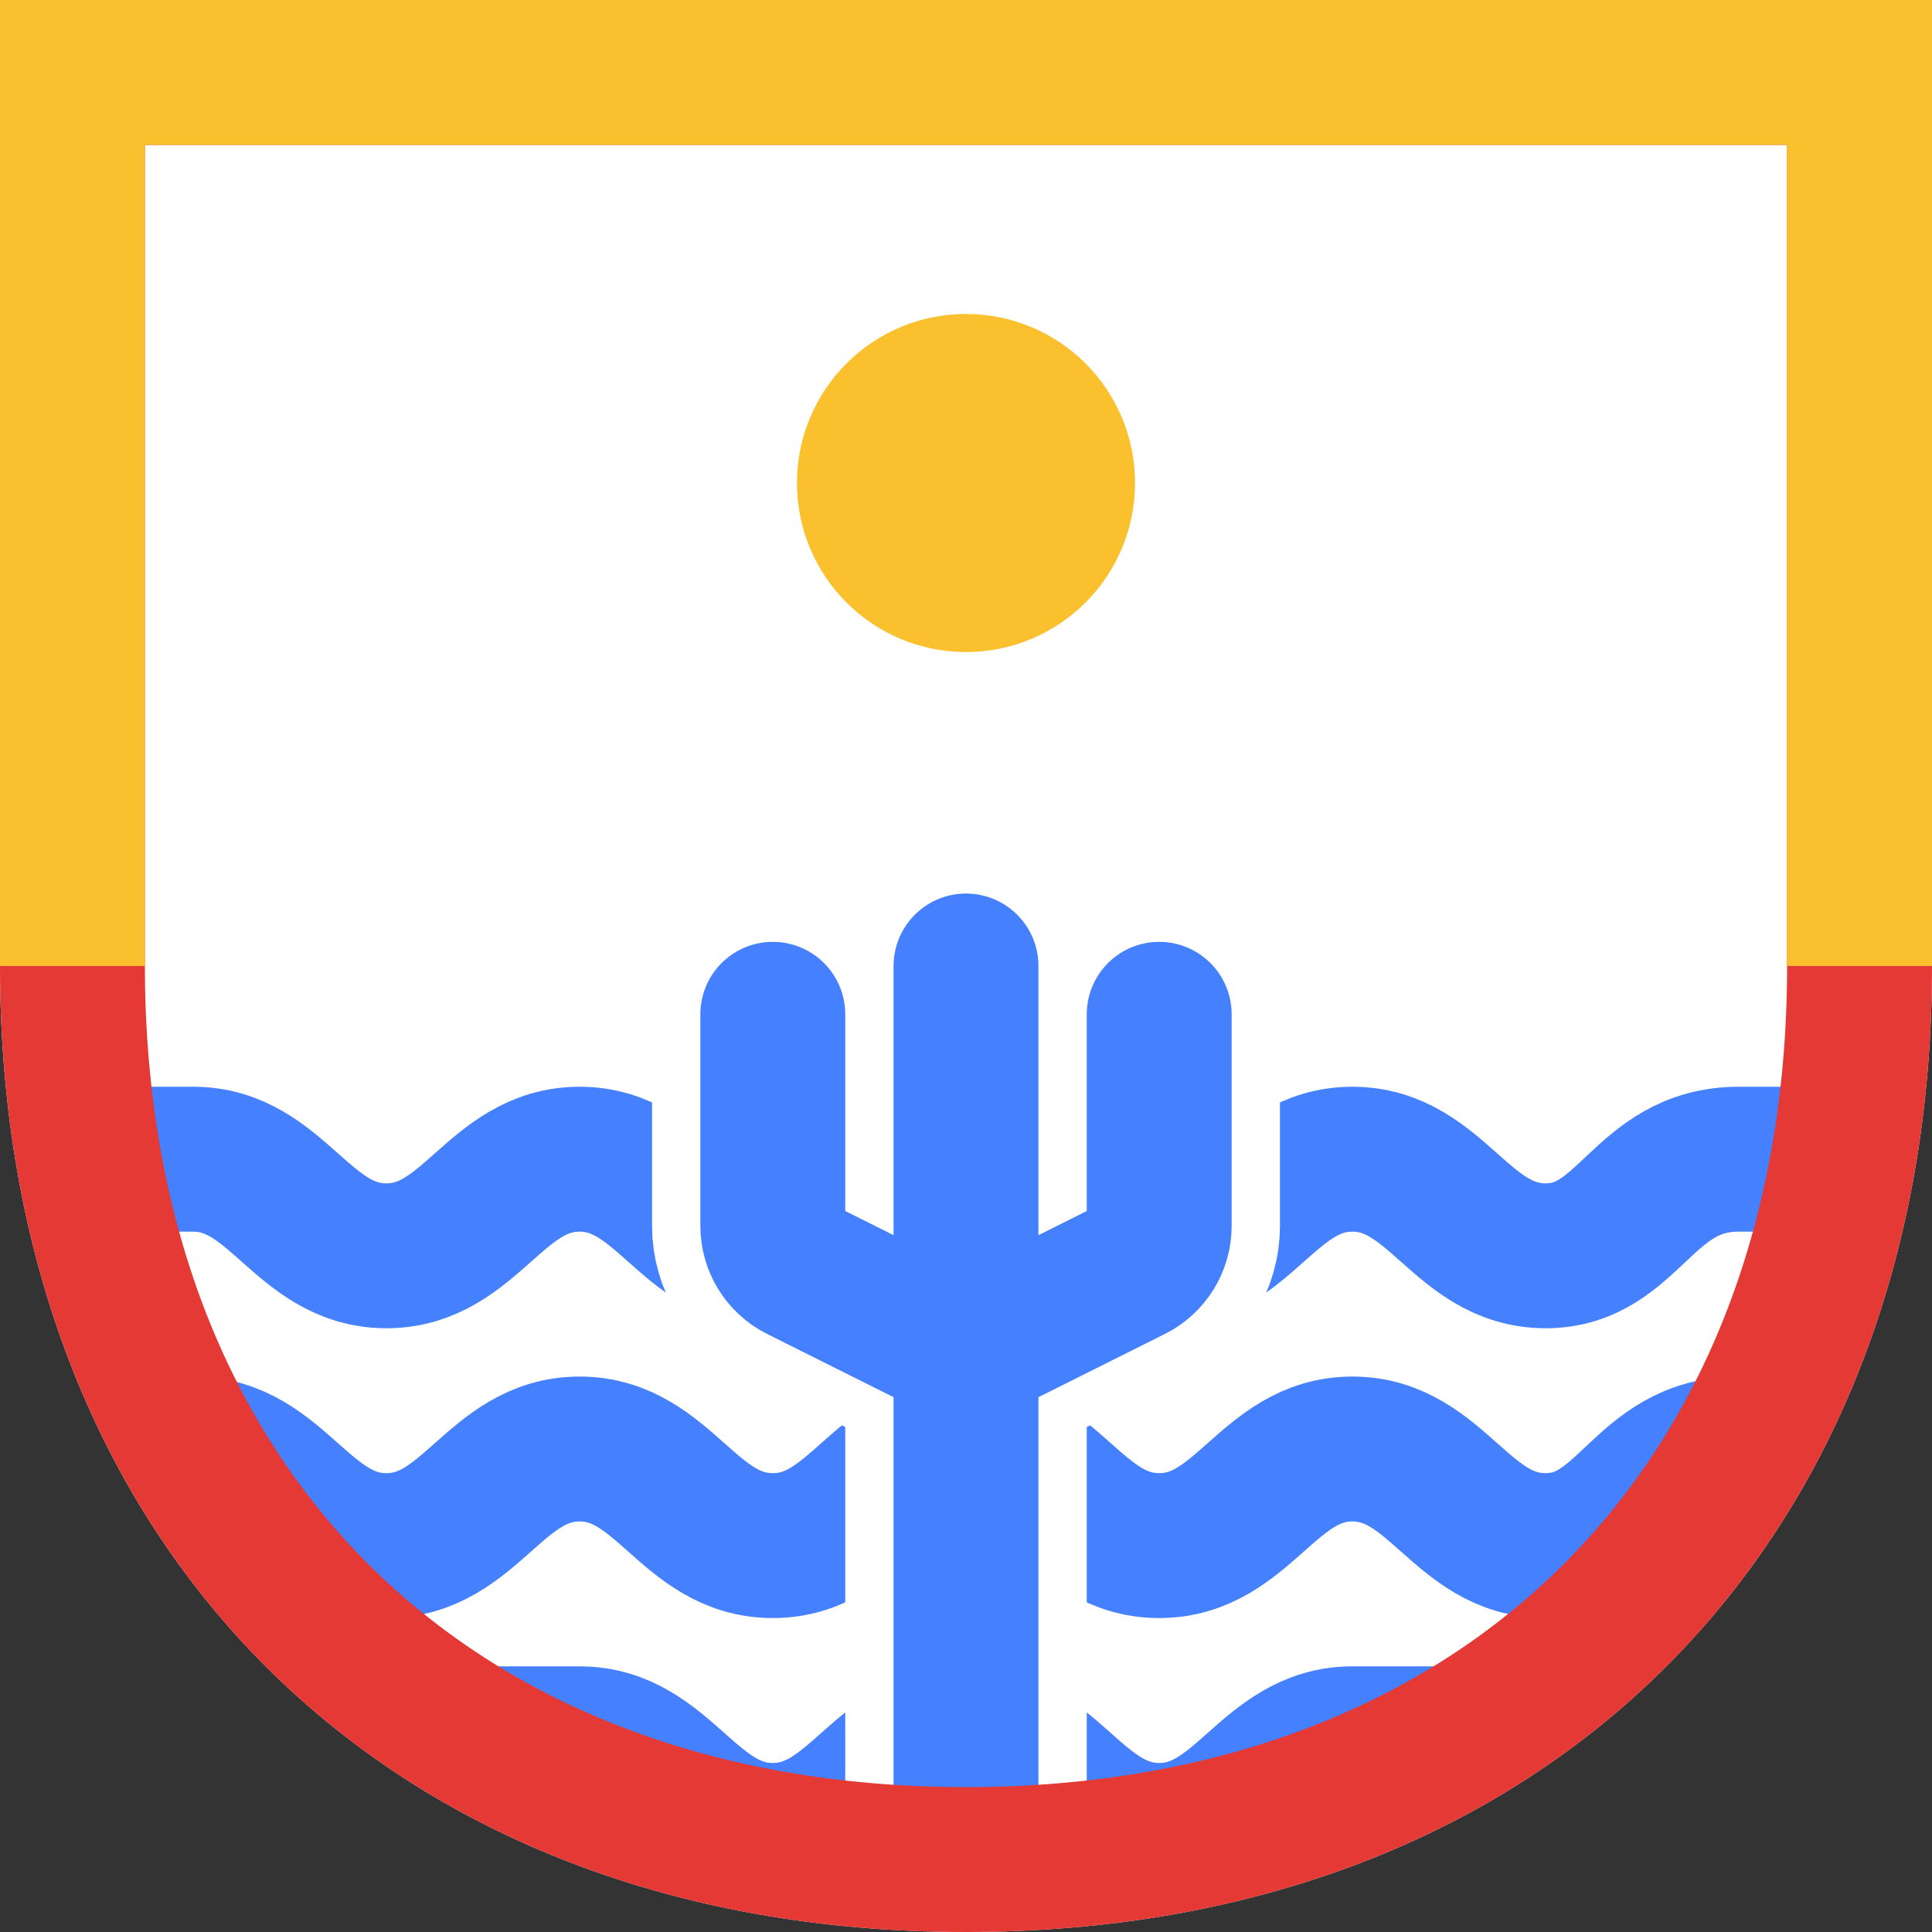<svg width="20" height="20" viewBox="0 0 20 20" fill="none" xmlns="http://www.w3.org/2000/svg">
<rect x="0" y="0" width="20" height="20" fill="#333333" stroke="none"/>
<path d="M20 0H0V10C0 16 4 20 10 20C16 20 20 16 20 10V0Z" fill="white"/>
<path d="M5 18H6C6.873 18 7.127 19 8 19C8.873 19 9.127 18 10 18C10.873 18 11.127 19 12 19C12.873 19 13.127 18 14 18H15" stroke="#4580FF" stroke-width="1.5"/>
<path d="M2 15C2.873 15 3.127 16 4 16C4.873 16 5.127 15 6 15C6.873 15 7.127 16 8 16C8.873 16 9.127 15 10 15C10.873 15 11.127 16 12 16C12.873 16 13.127 15 14 15C14.873 15 15.127 16 16 16C16.873 16 17 15 18 15" stroke="#4580FF" stroke-width="1.5"/>
<path d="M1.5 12H2C2.873 12 3.127 13 4 13C4.873 13 5.127 12 6 12C6.873 12 7.127 13 8 13C8.873 13 9.127 12 10 12C10.873 12 11.127 13 12 13C12.873 13 13.127 12 14 12C14.873 12 15.127 13 16 13C16.873 13 17 12 18 12H18.5" stroke="#4580FF" stroke-width="1.5"/>
<path d="M10 18.5V14M10 14L8.276 13.138C8.107 13.053 8 12.88 8 12.691V10.5M10 14L11.724 13.138C11.893 13.053 12 12.88 12 12.691V10.5M10 14V10" stroke="white" stroke-width="2.5" stroke-linecap="round" stroke-linejoin="round"/>
<path d="M10 18.5V14M10 14L8.276 13.138C8.107 13.053 8 12.88 8 12.691V10.5M10 14L11.724 13.138C11.893 13.053 12 12.88 12 12.691V10.5M10 14V10" stroke="#4580FF" stroke-width="1.5" stroke-linecap="round" stroke-linejoin="round"/>
<path d="M0.75 10V0.75H19.25V10C19.25 12.83 18.31 15.129 16.72 16.72C15.129 18.31 12.83 19.25 10 19.25C7.17 19.25 4.871 18.31 3.28 16.72C1.69 15.129 0.75 12.83 0.75 10Z" stroke="#E53935" stroke-width="1.5"/>
<path d="M19.25 10V0.75H0.75V10" stroke="#FBC02D" stroke-width="1.5"/>
<circle cx="10" cy="5" r="1" fill="#FBC02D" stroke="#FBC02D" stroke-width="1.5"/>
</svg>
